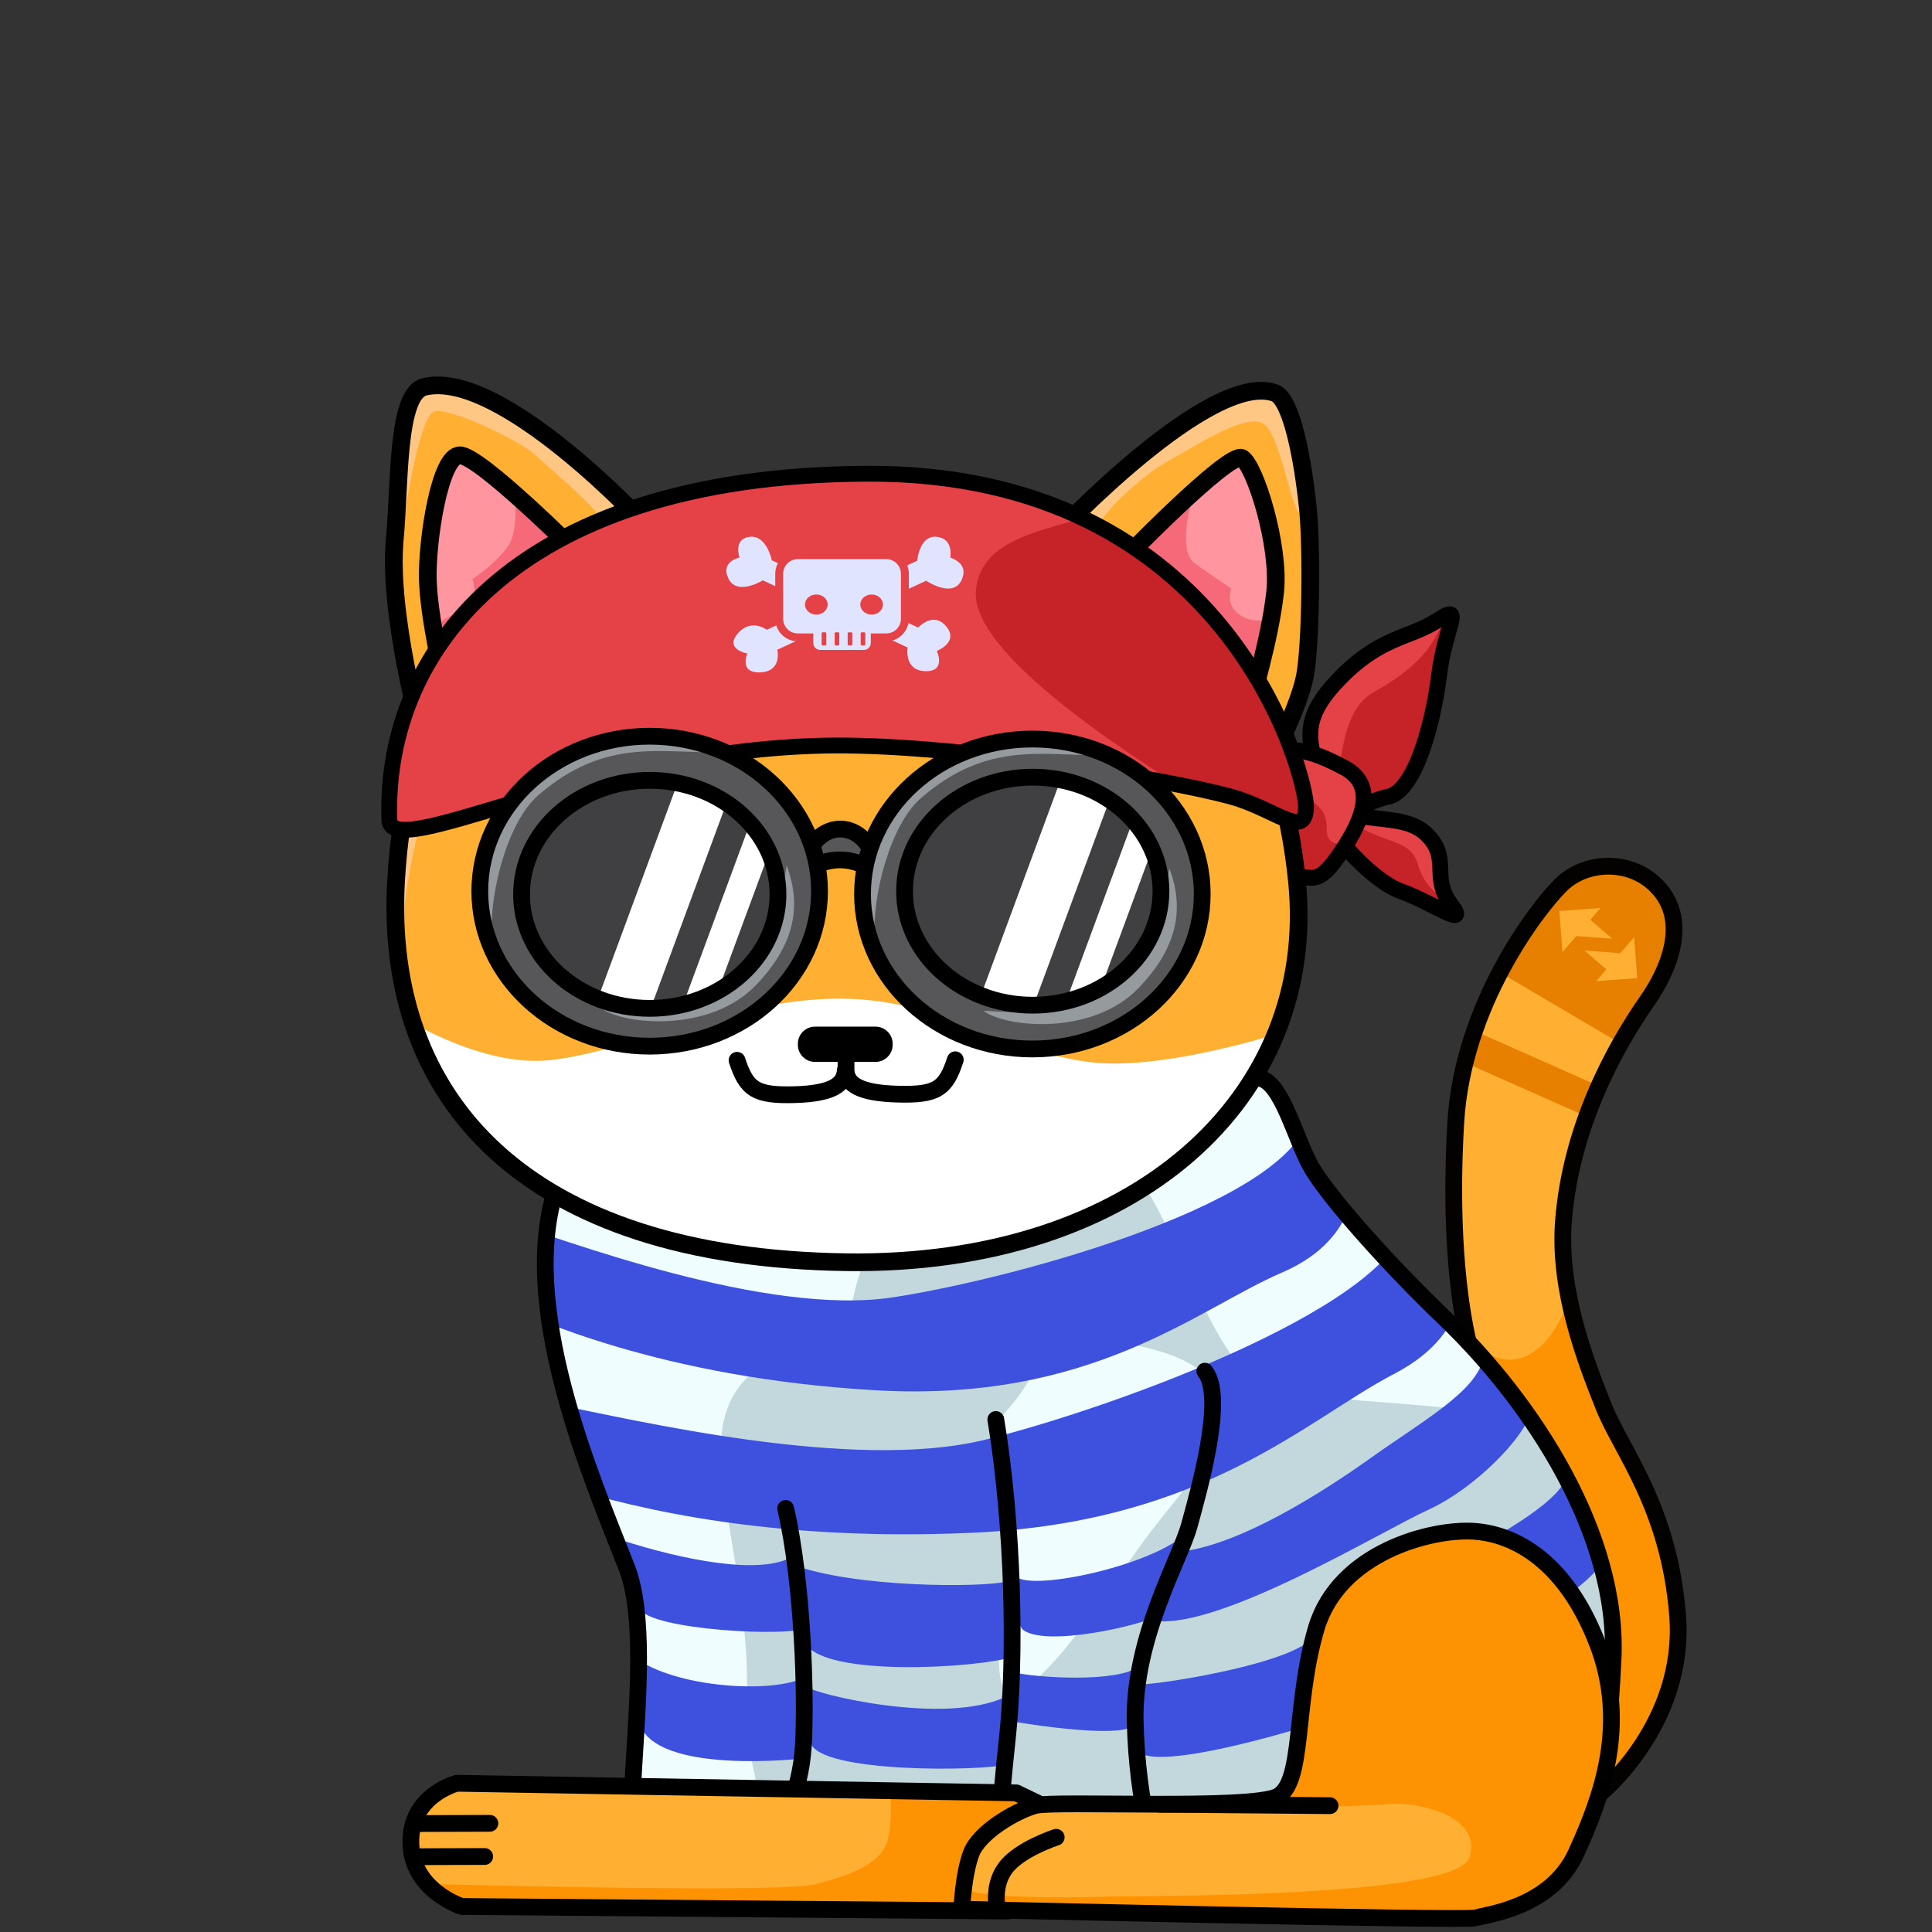 <?xml version="1.0" encoding="UTF-8" standalone="no"?><!DOCTYPE svg PUBLIC "-//W3C//DTD SVG 1.1//EN" "http://www.w3.org/Graphics/SVG/1.1/DTD/svg11.dtd"><svg width="100%" height="100%" viewBox="0 0 250 250" version="1.1" xmlns="http://www.w3.org/2000/svg" xmlns:xlink="http://www.w3.org/1999/xlink" xml:space="preserve" xmlns:serif="http://www.serif.com/" style="fill-rule:evenodd;clip-rule:evenodd;stroke-linecap:round;stroke-linejoin:round;stroke-miterlimit:1.5;"><rect x="0" y="0" width="250" height="250" fill="#333333" stroke="none"/><rect id="zeek-firstmate" x="0" y="0" width="250" height="250" style="fill:none;"/><g id="Zeek"><path id="Tail" d="M207.051,232.099c-0,-0 11.12,-9.035 10.032,-23.042c-1.088,-14.008 -7.272,-21.305 -9.559,-27.031c-2.286,-5.726 -5.89,-14.951 -5.218,-23.91c0.899,-11.999 6.447,-22.331 10.873,-28.652c2.495,-3.562 5.906,-10.59 0.774,-15.206c-3.404,-3.062 -8.875,-2.8 -11.967,0.254c-3.092,3.054 -12.715,15.549 -13.609,30.736c-1.168,19.83 1.728,32.863 5.035,37.2c3.307,4.338 12.582,21.16 12.158,26.476c-0.425,5.316 1.481,23.175 1.481,23.175Z" style="fill:#fd9203;"/><clipPath id="_clip1"><path id="Tail1" serif:id="Tail" d="M207.051,232.099c-0,-0 11.12,-9.035 10.032,-23.042c-1.088,-14.008 -7.272,-21.305 -9.559,-27.031c-2.286,-5.726 -5.89,-14.951 -5.218,-23.91c0.899,-11.999 6.447,-22.331 10.873,-28.652c2.495,-3.562 5.906,-10.59 0.774,-15.206c-3.404,-3.062 -8.875,-2.8 -11.967,0.254c-3.092,3.054 -12.715,15.549 -13.609,30.736c-1.168,19.83 1.728,32.863 5.035,37.2c3.307,4.338 12.582,21.16 12.158,26.476c-0.425,5.316 1.481,23.175 1.481,23.175Z"/></clipPath><g clip-path="url(#_clip1)"><path d="M188.731,172.212c3.664,3.403 6.798,5.324 10.562,2.058c3.764,-3.266 5.663,-11.904 6.537,-14.935c0.873,-3.031 6.447,-19.911 10.364,-24.206c3.917,-4.295 8.986,-29.077 0.756,-30.406c-8.23,-1.329 -20.007,1.232 -26.454,10.462c-6.448,9.23 -5.43,53.623 -1.765,57.027Z" style="fill:#ffaf32;"/><path d="M192.783,125.064l19.125,11.272c-0,0 17.234,-22.861 6.276,-27.026c-10.958,-4.166 -18.279,1.969 -21.295,5.656c-3.017,3.687 -4.106,10.098 -4.106,10.098Z" style="fill:#e77f00;"/><path d="M208.431,141.221l-1.723,3.882l-21.443,-9.518l1.723,-3.883l21.443,9.519Z" style="fill:#e77f00;"/><g><path d="M211.856,126.578l-0.403,-5.315l-1.798,2.084l-4.641,-0.362l2.839,2.45l-1.314,1.522l5.317,-0.379Z" style="fill:#ffaf32;"/><path d="M201.78,117.882l0.403,5.316l1.787,-2.071l4.655,0.344l-2.838,-2.45l1.313,-1.522l-5.32,0.383Z" style="fill:#ffaf32;"/></g></g><path id="Tail2" serif:id="Tail" d="M207.051,232.099c-0,-0 11.12,-9.035 10.032,-23.042c-1.088,-14.008 -7.272,-21.305 -9.559,-27.031c-2.286,-5.726 -5.89,-14.951 -5.218,-23.91c0.899,-11.999 6.447,-22.331 10.873,-28.652c2.495,-3.562 5.906,-10.59 0.774,-15.206c-3.404,-3.062 -8.875,-2.8 -11.967,0.254c-3.092,3.054 -12.715,15.549 -13.609,30.736c-1.168,19.83 1.728,32.863 5.035,37.2c3.307,4.338 12.582,21.16 12.158,26.476c-0.425,5.316 1.481,23.175 1.481,23.175Z" style="fill:none;stroke:#040200;stroke-width:2.17px;"/><path id="Body" d="M136.85,246.253c-16.843,-0.244 -47.38,-0.646 -52.32,-0.717c-6.735,-0.096 1.184,-30.922 -3.434,-42.707c-4.618,-11.786 -14.266,-34.002 -9.017,-49.434c5.248,-15.432 35.489,-2.894 50.681,-5.997c15.191,-3.102 29.194,-8.731 40.075,-7.888c3.092,0.239 4.838,8.323 7.086,11.922c2.598,4.159 10.05,12.472 16.937,19.062c11.478,10.984 22.652,28.121 21.867,44.259c-0.784,16.138 -2.563,31.954 -25.662,31.848c-18.236,-0.083 -35.996,-0.2 -46.213,-0.348Z" style="fill:#effdff;"/><clipPath id="_clip2"><path id="Body1" serif:id="Body" d="M136.85,246.253c-16.843,-0.244 -47.38,-0.646 -52.32,-0.717c-6.735,-0.096 1.184,-30.922 -3.434,-42.707c-4.618,-11.786 -14.266,-34.002 -9.017,-49.434c5.248,-15.432 35.489,-2.894 50.681,-5.997c15.191,-3.102 29.194,-8.731 40.075,-7.888c3.092,0.239 4.838,8.323 7.086,11.922c2.598,4.159 10.05,12.472 16.937,19.062c11.478,10.984 22.652,28.121 21.867,44.259c-0.784,16.138 -2.563,31.954 -25.662,31.848c-18.236,-0.083 -35.996,-0.2 -46.213,-0.348Z"/></clipPath><g clip-path="url(#_clip2)"><path d="M107.66,249.419c-4.965,-4.7 -11.358,-17.03 -11.011,-29.579c0.347,-12.55 -3.216,-23.49 -3.357,-32.207c-0.142,-8.718 5.711,-12.527 12.027,-12.712c6.316,-0.185 3.357,-8.37 8.22,-14.344c4.862,-5.973 28.955,-10.106 33.084,-8.277c4.129,1.829 9.892,24.022 16.748,26.777c6.856,2.756 23.218,2.061 30.087,4.295c6.869,2.235 16.195,-1.794 18.793,11.589c2.599,13.383 11.822,34.21 -4.129,45.775c-15.95,11.566 -57.344,10.003 -69.912,11.01c-12.567,1.007 -25.585,2.373 -30.55,-2.327Z" style="fill:#c2d8dc;"/><path d="M132.799,179.179c-3.572,5.727 -5.613,3.741 -3.122,12.655c2.491,8.915 -3.331,28.742 1.771,27.081c5.102,-1.662 13.116,-15.371 18.684,-22.286c5.567,-6.915 9.079,-10.994 6.678,-17.221c-2.401,-6.226 -20.725,-6.523 -20.725,-6.523c0,-0 0.285,0.567 -3.286,6.294Z" style="fill:#effdff;"/><path d="M64.012,157.522c9.109,2.958 35.206,12.899 51.684,10.333c16.478,-2.567 52.435,-12.548 53.801,-24.001c1.366,-11.454 5.613,7.266 5.613,7.266c-0,0 1.74,8.833 -9.245,13.561c-10.985,4.727 -24.536,16.829 -52.555,15.221c-28.018,-1.607 -44.526,-9.495 -49.178,-11.44c-4.653,-1.944 -9.23,-13.898 -0.12,-10.94Z" style="fill:#3d51de;"/><path d="M71.786,181.712c9.94,1.917 38.562,8.844 55.76,4.568c17.197,-4.276 54.29,-17.892 54.603,-29.241c0.313,-11.35 6.663,6.506 6.663,6.506c0,0 2.718,8.454 -8.448,14.255c-11.167,5.801 -24.321,19.09 -54.153,20.52c-29.832,1.431 -48.096,-4.516 -53.215,-5.92c-5.12,-1.404 -11.15,-12.605 -1.21,-10.688Z" style="fill:#3d51de;"/><path d="M131.784,216.532c4.067,0.716 14.317,1.148 16.043,-1.351c1.725,-2.498 -1.681,4.147 -0.826,7.307c0.856,3.161 -15.532,0.338 -15.532,0.338c-0,-0 -3.752,-7.01 0.315,-6.294Z" style="fill:#3d51de;"/><path d="M80.505,199.325c7.659,2.455 17.903,4.605 22.105,2.066c1.275,3.004 0.871,6.114 1.876,8.914c0.579,1.615 -18.072,0.911 -21.31,-1.674c-1.459,-1.165 -1.937,-7.243 -2.671,-9.306Z" style="fill:#3d51de;"/><path d="M83.176,215.154c6.108,3.579 18.744,3.985 21.67,1.405c-0.26,2.635 -0.735,10.967 -0.735,10.967c-0,0 -19.404,2.296 -21.4,-4.633c-0.069,-3.671 0.224,-6.453 0.465,-7.739Z" style="fill:#3d51de;"/><path d="M131.769,204.201c3.197,1.577 19.299,-2.229 22.226,-6.43c-1.332,4.137 -3.531,8.843 -3.752,11.143c-2.371,1.405 -15.232,4.349 -17.979,1.891c-1.555,-2.473 -1.052,-5.345 -0.495,-6.604Z" style="fill:#3d51de;"/><path d="M104.87,218.515c2.647,1.199 19.818,5.049 26.616,0.275c-0.126,3.06 -1.31,7.14 -1.134,9.522c-3.251,0.892 -24.501,1.167 -25.491,-2.868c-0.991,-4.036 -0.352,-4.871 0.009,-6.929Z" style="fill:#3d51de;"/><path d="M152.856,200.77c7.674,-0.931 18.174,-7.576 24.674,-12.219c6.501,-4.643 13.698,-8.607 14.402,-12.875c0.102,-0.614 6.032,7.013 5.754,7.938c-0.72,2.39 -6.597,8.879 -12.835,11.738c-6.237,2.858 -26.783,15.386 -35.337,14.401c-0.492,-0.056 2.342,-8.861 3.342,-8.983Z" style="fill:#3d51de;"/><path d="M147.854,217.956c3.5,-0.171 19.884,-2.854 22.115,-6.223c2.232,-3.37 32.085,-14.473 32.903,-21.199c0.07,-0.568 4.698,9.535 4.122,11.909c-0.576,2.373 -16.103,12.551 -22.604,15.555c-6.5,3.004 -33.184,11.628 -36.905,8.775c-1.12,-0.859 -0.391,-8.779 0.369,-8.817Z" style="fill:#3d51de;"/><path d="M104.032,202.955c9.14,2.715 25.334,2.393 26.59,1.556c0.974,4.239 0.227,7.357 0.513,9.871c-4.799,1.507 -24.384,2.634 -26.869,-1.694c-0.111,-2.78 -0.883,-6.587 -0.234,-9.733Z" style="fill:#3d51de;"/><path d="M128.857,183.681c2.251,13.627 2.637,30.726 1.479,41.411c-1.157,10.686 -0.63,9.088 -1.029,11.438c-0.398,2.35 13.751,5.604 13.751,5.604l6.625,-1.135c-0,-0 -2.56,-7.502 -2.792,-18.292c-0.231,-10.789 5.84,-21 7.011,-25.33c1.17,-4.33 4.746,-16.601 2.007,-19.947" style="fill:none;stroke:#000;stroke-width:2.17px;"/><path d="M101.664,195.189c2.251,9.69 2.676,24.694 2.277,30.841c-0.399,6.147 -2.804,9.748 -2.804,9.748" style="fill:none;stroke:#000;stroke-width:2.17px;"/></g><path id="Body2" serif:id="Body" d="M136.85,246.253c-16.843,-0.244 -47.38,-0.646 -52.32,-0.717c-6.735,-0.096 1.184,-30.922 -3.434,-42.707c-4.618,-11.786 -14.266,-34.002 -9.017,-49.434c5.248,-15.432 35.489,-2.894 50.681,-5.997c15.191,-3.102 29.194,-8.731 40.075,-7.888c3.092,0.239 4.838,8.323 7.086,11.922c2.598,4.159 10.05,12.472 16.937,19.062c11.478,10.984 22.652,28.121 21.867,44.259c-0.784,16.138 -2.563,31.954 -25.662,31.848c-18.236,-0.083 -35.996,-0.2 -46.213,-0.348Z" style="fill:none;stroke:#000;stroke-width:2.17px;"/><path id="Left-Leg" serif:id="Left Leg" d="M131.517,231.999l-72.398,-1.245c-0,0 -6.092,1.555 -5.956,7.729c0.135,6.174 6.595,8.215 6.595,8.215l70.622,0.587l5.428,-13.217l-4.291,-2.069Z" style="fill:#fd9203;"/><clipPath id="_clip3"><path id="Left-Leg1" serif:id="Left Leg" d="M131.517,231.999l-72.398,-1.245c-0,0 -6.092,1.555 -5.956,7.729c0.135,6.174 6.595,8.215 6.595,8.215l70.622,0.587l5.428,-13.217l-4.291,-2.069Z"/></clipPath><g clip-path="url(#_clip3)"><path d="M51.306,243.678c0,-0 49.2,1.405 54.167,0.154c4.967,-1.25 8.581,-2.782 9.392,-5.72c0.812,-2.938 0.216,-7.922 0.216,-7.922l-61.814,-3.452l-4.407,12.209l2.446,4.731Z" style="fill:#ffaf32;"/><path d="M62.721,240.231l-12.527,0.039" style="fill:none;stroke:#000;stroke-width:2.17px;"/><path d="M63.391,235.938l-12.527,0.039" style="fill:none;stroke:#000;stroke-width:2.17px;"/></g><path id="Left-Leg2" serif:id="Left Leg" d="M131.517,231.999l-72.398,-1.245c-0,0 -6.092,1.555 -5.956,7.729c0.135,6.174 6.595,8.215 6.595,8.215l70.622,0.587l5.428,-13.217l-4.291,-2.069Z" style="fill:none;stroke:#000;stroke-width:2.17px;"/><path id="Right-Lef" serif:id="Right Lef" d="M190.654,198.144c-5.486,-0.336 -17.422,2.738 -20.331,12.56c-2.909,9.821 -1.526,19.986 -5.039,21.762c-3.513,1.776 -28.864,0.494 -31.326,1.166c-2.462,0.672 -7.215,3.398 -8.271,6.161c-1.055,2.764 -1.231,7.261 -1.231,7.261c0,0 65.488,1.544 66.553,1.121c1.065,-0.423 9.636,-1.174 12.927,-8.353c3.292,-7.178 6.819,-16.663 2.771,-27.156c-4.048,-10.493 -10.567,-14.186 -16.053,-14.522Z" style="fill:#fd9203;"/><clipPath id="_clip4"><path id="Right-Lef1" serif:id="Right Lef" d="M190.654,198.144c-5.486,-0.336 -17.422,2.738 -20.331,12.56c-2.909,9.821 -1.526,19.986 -5.039,21.762c-3.513,1.776 -28.864,0.494 -31.326,1.166c-2.462,0.672 -7.215,3.398 -8.271,6.161c-1.055,2.764 -1.231,7.261 -1.231,7.261c0,0 65.488,1.544 66.553,1.121c1.065,-0.423 9.636,-1.174 12.927,-8.353c3.292,-7.178 6.819,-16.663 2.771,-27.156c-4.048,-10.493 -10.567,-14.186 -16.053,-14.522Z"/></clipPath><g clip-path="url(#_clip4)"><path d="M124.712,244.167c0.71,1.588 14.299,1.403 18.884,1.259c4.586,-0.144 44.848,0.21 46.551,-5.079c1.703,-5.289 -6.534,-7.269 -10.431,-6.899c-3.898,0.371 -20.716,0.526 -23.703,0.786c-2.987,0.26 -20.451,-1.848 -22.934,-0.846c-2.484,1.001 -10.211,6.65 -8.367,10.779Z" style="fill:#ffaf32;"/><path d="M150.057,233.464l22.053,0.19" style="fill:none;stroke:#000;stroke-width:2.17px;"/><path d="M129.095,247.162c-0,-0 -0.789,-3.074 1.041,-5.489c1.83,-2.415 6.537,-3.933 6.537,-3.933" style="fill:none;stroke:#000;stroke-width:2.17px;"/></g><path id="Right-Lef2" serif:id="Right Lef" d="M190.654,198.144c-5.486,-0.336 -17.422,2.738 -20.331,12.56c-2.909,9.821 -1.526,19.986 -5.039,21.762c-3.513,1.776 -28.864,0.494 -31.326,1.166c-2.462,0.672 -7.215,3.398 -8.271,6.161c-1.055,2.764 -1.231,7.261 -1.231,7.261c0,0 65.488,1.544 66.553,1.121c1.065,-0.423 9.636,-1.174 12.927,-8.353c3.292,-7.178 6.819,-16.663 2.771,-27.156c-4.048,-10.493 -10.567,-14.186 -16.053,-14.522Z" style="fill:none;stroke:#000;stroke-width:2.17px;"/><g id="Head"><path d="M170.876,102.259c-0.9,-5.777 -3.344,-8.301 2.161,-14.136c5.506,-5.835 9.275,-5.453 12.928,-7.826c3.653,-2.373 1.054,0.591 0.257,7.039c-0.798,6.448 -3.177,15.143 -6.663,15.779c-3.486,0.637 -7.782,4.921 -8.683,-0.856Z" style="fill:#c62328;"/><clipPath id="_clip5"><path d="M170.876,102.259c-0.9,-5.777 -3.344,-8.301 2.161,-14.136c5.506,-5.835 9.275,-5.453 12.928,-7.826c3.653,-2.373 1.054,0.591 0.257,7.039c-0.798,6.448 -3.177,15.143 -6.663,15.779c-3.486,0.637 -7.782,4.921 -8.683,-0.856Z"/></clipPath><g clip-path="url(#_clip5)"><path d="M171.748,106.741c2.103,-3.195 0.616,-14.108 5.872,-17.095c5.255,-2.988 8.534,-5.809 9.894,-11.939c1.36,-6.131 -13.116,6.234 -13.116,6.234l-6.056,13.536c-0,0 1.302,12.458 3.406,9.264Z" style="fill:#e44247;"/></g><path d="M170.876,102.259c-0.9,-5.777 -3.344,-8.301 2.161,-14.136c5.506,-5.835 9.275,-5.453 12.928,-7.826c3.653,-2.373 1.054,0.591 0.257,7.039c-0.798,6.448 -3.177,15.143 -6.663,15.779c-3.486,0.637 -7.782,4.921 -8.683,-0.856Z" style="fill:none;stroke:#000;stroke-width:2.05px;"/><path d="M173.81,105.188c5.453,1.238 8.785,0.382 11.241,3.253c2.457,2.871 0.18,5.232 2.689,8.578c2.508,3.346 -2.213,-0.162 -6.599,-1.748c-4.386,-1.586 -12.784,-11.321 -7.331,-10.083Z" style="fill:#c62328;"/><clipPath id="_clip6"><path d="M173.81,105.188c5.453,1.238 8.785,0.382 11.241,3.253c2.457,2.871 0.18,5.232 2.689,8.578c2.508,3.346 -2.213,-0.162 -6.599,-1.748c-4.386,-1.586 -12.784,-11.321 -7.331,-10.083Z"/></clipPath><g clip-path="url(#_clip6)"><path d="M175.009,106.528c4.599,2.821 7.452,2.012 8.454,5.295c1.003,3.283 3.481,5.69 6.305,3.19c2.823,-2.5 0.173,-10.861 -3.464,-10.741c-3.636,0.119 -15.893,-0.566 -11.295,2.256Z" style="fill:#e44247;"/></g><path d="M173.81,105.188c5.453,1.238 8.785,0.382 11.241,3.253c2.457,2.871 0.18,5.232 2.689,8.578c2.508,3.346 -2.213,-0.162 -6.599,-1.748c-4.386,-1.586 -12.784,-11.321 -7.331,-10.083Z" style="fill:none;stroke:#000;stroke-width:2.05px;"/><path d="M164.882,112.458c4.438,0.903 5.274,2.605 8.155,-1.47c2.881,-4.075 5.544,-9.158 0.939,-11.635c-4.605,-2.478 -7.744,-3.138 -10.033,-0.926c-2.29,2.211 -3.499,13.128 0.939,14.031Z" style="fill:#c62328;"/><clipPath id="_clip7"><path d="M164.882,112.458c4.438,0.903 5.274,2.605 8.155,-1.47c2.881,-4.075 5.544,-9.158 0.939,-11.635c-4.605,-2.478 -7.744,-3.138 -10.033,-0.926c-2.29,2.211 -3.499,13.128 0.939,14.031Z"/></clipPath><g clip-path="url(#_clip7)"><path d="M164.631,100.968c4.368,2.489 7.122,2.79 7.047,6.26c-0.075,3.47 4.369,1.779 5.821,-0.783c1.452,-2.562 -1.101,-9.434 -4.155,-9.917c-3.054,-0.482 -9.151,-0.083 -9.151,-0.083c-0,0 -3.931,2.033 0.438,4.523Z" style="fill:#e44247;"/></g><path d="M164.882,112.458c4.438,0.903 5.274,2.605 8.155,-1.47c2.881,-4.075 5.544,-9.158 0.939,-11.635c-4.605,-2.478 -7.744,-3.138 -10.033,-0.926c-2.29,2.211 -3.499,13.128 0.939,14.031Z" style="fill:none;stroke:#000;stroke-width:2.05px;"/><g id="Face"><path id="Face-Colors" serif:id="Face Colors" d="M109.536,163.33c32.121,0.447 56.562,-16.499 58.147,-41.488c1.059,-16.705 -3.416,-23.815 -3.182,-24.331c2.739,-6.042 6.248,-10.102 5.691,-21.143c-0.474,-9.375 -1.141,-24.518 -6.24,-26.102c-5.606,-1.742 -27.887,18.104 -27.887,18.104c0,-0 -10.481,-3.671 -25.779,-4.117c-10.278,-0.299 -27.085,3.744 -27.085,3.744c0,0 -20.086,-20.818 -28.075,-17.893c-5.157,1.888 -4.052,18.428 -3.818,27.537c0.186,7.241 2.737,16.41 2.746,19.271c0.009,2.86 -3.186,7.79 -2.917,23.525c0.486,28.429 26.278,42.447 58.399,42.893Z" style="fill:#ffaf32;"/><clipPath id="_clip8"><path id="Face-Colors1" serif:id="Face Colors" d="M109.536,163.33c32.121,0.447 56.562,-16.499 58.147,-41.488c1.059,-16.705 -3.416,-23.815 -3.182,-24.331c2.739,-6.042 6.248,-10.102 5.691,-21.143c-0.474,-9.375 -1.141,-24.518 -6.24,-26.102c-5.606,-1.742 -27.887,18.104 -27.887,18.104c0,-0 -10.481,-3.671 -25.779,-4.117c-10.278,-0.299 -27.085,3.744 -27.085,3.744c0,0 -20.086,-20.818 -28.075,-17.893c-5.157,1.888 -4.052,18.428 -3.818,27.537c0.186,7.241 2.737,16.41 2.746,19.271c0.009,2.86 -3.186,7.79 -2.917,23.525c0.486,28.429 26.278,42.447 58.399,42.893Z"/></clipPath><g clip-path="url(#_clip8)"><path d="M123.504,52.089l-0.396,27.172" style="fill:none;stroke:#e87f00;stroke-width:18.75px;"/><path d="M96.302,51.984l-0.396,27.172" style="fill:none;stroke:#e87f00;stroke-width:18.75px;"/><path d="M109.719,58.078l-0.396,27.172" style="fill:none;stroke:#e87f00;stroke-width:18.75px;"/><path d="M48.643,129.497c-0,0 12.056,8.68 22.303,7.707c10.247,-0.972 25.032,-8.485 39.097,-7.95c14.065,0.535 22.727,8.736 35.027,8.363c12.299,-0.372 28.327,-6.499 28.327,-6.499c0,0 -14.137,21.386 -19.782,25.568c-5.646,4.181 -46.508,11.961 -54.008,10.089c-7.501,-1.872 -37.548,-12.593 -43.608,-20.592c-6.06,-7.998 -7.356,-16.686 -7.356,-16.686Z" style="fill:#fff;"/><path d="M109.088,69.845c27.22,-0.098 42.048,9.263 41.348,8.371c-3.145,-4.009 -8.734,-4.198 -9.139,-7.634c-0.371,-3.142 6.492,-9.084 10.031,-11.021c3.538,-1.937 9.625,-5.973 11.975,-4.814c2.35,1.159 3.35,9.871 4.944,11.897c1.593,2.026 4.808,-9.02 4.808,-9.02c-0,0 -0.828,-17.885 -11.129,-13.339c-10.301,4.546 -23.475,22.44 -26.572,21.346c-3.098,-1.094 -18.549,-4.587 -24.267,-4.206c-5.717,0.381 -25.662,3.509 -25.662,3.509c0,-0 -23.519,-17.748 -28.201,-17.351c-4.683,0.398 -6.763,0.43 -6.763,4.206c0,3.777 1.639,16.338 1.639,16.338c0,-0 2.08,-14.401 4.115,-14.903c2.035,-0.503 11.166,3.825 13.101,5.705c1.936,1.88 10.283,8.436 9.653,10.835c-0.63,2.398 -8.563,5.835 -10.895,7.771c-2.332,1.937 -10.409,11.159 -11.994,15.463c-1.585,4.303 -5.285,14.035 -5.213,19.027c0.072,4.992 1.116,8.89 1.116,8.89c0,0 1.207,-24.571 14.263,-35.559c13.056,-10.989 23.69,-15.443 42.842,-15.511Z" style="fill:#ffc783;"/><clipPath id="_clip9"><path d="M109.088,69.845c27.22,-0.098 42.048,9.263 41.348,8.371c-3.145,-4.009 -8.734,-4.198 -9.139,-7.634c-0.371,-3.142 6.492,-9.084 10.031,-11.021c3.538,-1.937 9.625,-5.973 11.975,-4.814c2.35,1.159 3.35,9.871 4.944,11.897c1.593,2.026 4.808,-9.02 4.808,-9.02c-0,0 -0.828,-17.885 -11.129,-13.339c-10.301,4.546 -23.475,22.44 -26.572,21.346c-3.098,-1.094 -18.549,-4.587 -24.267,-4.206c-5.717,0.381 -25.662,3.509 -25.662,3.509c0,-0 -23.519,-17.748 -28.201,-17.351c-4.683,0.398 -6.763,0.43 -6.763,4.206c0,3.777 1.639,16.338 1.639,16.338c0,-0 2.08,-14.401 4.115,-14.903c2.035,-0.503 11.166,3.825 13.101,5.705c1.936,1.88 10.283,8.436 9.653,10.835c-0.63,2.398 -8.563,5.835 -10.895,7.771c-2.332,1.937 -10.409,11.159 -11.994,15.463c-1.585,4.303 -5.285,14.035 -5.213,19.027c0.072,4.992 1.116,8.89 1.116,8.89c0,0 1.207,-24.571 14.263,-35.559c13.056,-10.989 23.69,-15.443 42.842,-15.511Z"/></clipPath><g clip-path="url(#_clip9)"><path d="M109.719,58.078l-0.396,27.172" style="fill:none;stroke:#ffaf32;stroke-width:18.75px;"/><path d="M96.302,51.984l-0.396,27.172" style="fill:none;stroke:#ffaf32;stroke-width:18.75px;"/><path d="M123.504,52.089l-0.396,27.172" style="fill:none;stroke:#ffaf32;stroke-width:18.75px;"/></g></g><path d="M145.493,73.629c1.483,-3.523 9.828,-12.492 15.586,-14.441c0,0 4.394,9.498 3.854,13.915c-0.54,4.416 -3.332,17.342 -3.332,17.342c0,-0 -6.798,-9.057 -8.959,-11.232c-3.277,-3.298 -7.149,-5.584 -7.149,-5.584Z" style="fill:#f66978;"/><clipPath id="_clip10"><path d="M145.493,73.629c1.483,-3.523 9.828,-12.492 15.586,-14.441c0,0 4.394,9.498 3.854,13.915c-0.54,4.416 -3.332,17.342 -3.332,17.342c0,-0 -6.798,-9.057 -8.959,-11.232c-3.277,-3.298 -7.149,-5.584 -7.149,-5.584Z"/></clipPath><g clip-path="url(#_clip10)"><path d="M161.187,59.383l-7.014,5.429c-0,0 -1.855,6.475 0.423,8.088c2.278,1.613 4.736,3.274 4.736,3.274c0,-0 -0.873,2.131 1.153,3.436c2.026,1.305 4.007,0.365 4.007,0.365c-0,-0 0.828,-7.934 0.063,-11.662c-0.765,-3.728 -3.368,-8.93 -3.368,-8.93Z" style="fill:#ff969f;"/></g><path d="M74.054,72.551c-1.483,-3.522 -9.558,-11.722 -15.317,-13.671c0,0 -3.772,10.47 -3.835,14.174c-0.076,4.449 2.26,14.992 2.26,14.992c-0,0 7.581,-7.736 9.742,-9.911c3.278,-3.298 7.15,-5.584 7.15,-5.584Z" style="fill:#f66978;"/><clipPath id="_clip11"><path d="M74.054,72.551c-1.483,-3.522 -9.558,-11.722 -15.317,-13.671c0,0 -3.772,10.47 -3.835,14.174c-0.076,4.449 2.26,14.992 2.26,14.992c-0,0 7.581,-7.736 9.742,-9.911c3.278,-3.298 7.15,-5.584 7.15,-5.584Z"/></clipPath><g clip-path="url(#_clip11)"><path d="M66.399,62.008c0,0 1.018,6.232 -0.621,8.607c-1.639,2.374 -4.655,4.327 -4.655,4.327c-0,0 1.152,2.723 -1.486,4.036c-2.638,1.313 -4.745,3.339 -5.601,1.086c-0.855,-2.253 1.675,-18.858 4.106,-21.378c2.431,-2.521 8.257,3.322 8.257,3.322Z" style="fill:#ff969f;"/></g><g id="Face-Outline" serif:id="Face Outline"><path id="Face1" serif:id="Face" d="M144.807,73.012c15.115,9.301 21.391,25.055 23.012,40.937c2.873,28.138 -21.022,49.895 -58.283,49.381c-41.575,-0.574 -59.912,-21.109 -58.284,-49.381c1.189,-20.631 9.249,-34.491 23.687,-42.15" style="fill:none;stroke:#000;stroke-width:2.29px;"/><path d="M74.939,71.799c0,0 -12.792,-12.809 -15.407,-12.88c-2.615,-0.072 -4.308,11.066 -4.171,16.071c0.137,5.005 2.083,13.173 2.083,13.173" style="fill:none;stroke:#000;stroke-width:2.29px;"/><path d="M144.807,73.012c-0,-0 14.241,-14.729 15.912,-13.737c1.671,0.992 4.92,11.32 4.286,17.304c-0.634,5.983 -3.18,14.409 -3.18,14.409" style="fill:none;stroke:#000;stroke-width:2.29px;"/><path d="M136.769,69.035c0,-0 19.828,-21.078 28.157,-18.201c2.233,0.772 3.671,8.747 4.314,14.937c0.533,5.123 0.375,17.77 -0.381,21.699c-0.757,3.929 -4.114,10.405 -4.114,10.405" style="fill:none;stroke:#000;stroke-width:2.29px;"/><path d="M83.726,68.143c-0,0 -18.845,-20.45 -28.797,-18.087c-3.63,0.862 -3.162,12.41 -3.847,19.767c-0.884,9.5 3.421,25.088 3.421,25.088" style="fill:none;stroke:#000;stroke-width:2.29px;"/><path d="M83.726,68.143c7.399,-2.357 16.017,-3.532 25.81,-3.576c10.859,-0.048 19.841,1.585 27.233,4.468" style="fill:none;stroke:#000;stroke-width:2.29px;"/></g></g><path d="M109.377,96.47c18.164,0.154 45.857,5.187 51.028,6.958c5.171,1.771 8.567,5.024 8.593,0.972c0.026,-4.052 -10.085,-43.309 -56.778,-43.101c-46.694,0.209 -62.739,24.05 -61.82,45.083c1.422,4.932 28.095,-10.173 58.977,-9.912Z" style="fill:#c62328;"/><clipPath id="_clip12"><path d="M109.377,96.47c18.164,0.154 45.857,5.187 51.028,6.958c5.171,1.771 8.567,5.024 8.593,0.972c0.026,-4.052 -10.085,-43.309 -56.778,-43.101c-46.694,0.209 -62.739,24.05 -61.82,45.083c1.422,4.932 28.095,-10.173 58.977,-9.912Z"/></clipPath><g clip-path="url(#_clip12)"><path d="M49.73,110.127c5.014,-0.739 51.389,-9.861 59.774,-10.133c8.385,-0.272 12.505,0.046 19.824,1.705c7.319,1.66 28.209,4.113 31.067,5.026c2.858,0.913 -34.853,-19.169 -34.121,-30.185c0.732,-11.016 22.348,-7.101 20.532,-15.653c-1.102,-5.194 -75.809,-1.126 -80.332,5.638c-4.524,6.763 -19.72,23.147 -18.591,35.594c1.13,12.448 -3.167,8.747 1.847,8.008Z" style="fill:#e44247;"/></g><path d="M109.377,96.47c18.164,0.154 45.857,5.187 51.028,6.958c5.171,1.771 8.567,5.024 8.593,0.972c0.026,-4.052 -10.085,-43.309 -56.778,-43.101c-46.694,0.209 -62.739,24.05 -61.82,45.083c1.422,4.932 28.095,-10.173 58.977,-9.912Z" style="fill:none;stroke:#000;stroke-width:2.05px;"/><g><path d="M118.685,72.56l-19.473,8.938c0,-0 -2.01,-1.568 -3.755,0.492c-1.745,2.06 1.259,2.57 1.259,2.57c-0,0 -1.164,2.57 1.687,2.441c2.85,-0.129 2.184,-2.927 2.184,-2.927l19.262,-8.928c0,0 3.363,2.283 4.531,0.002c1.168,-2.281 -1.418,-2.993 -1.418,-2.993c0,0 0.492,-2.451 -1.754,-2.692c-2.246,-0.242 -2.523,3.097 -2.523,3.097Z" style="fill:#e0e4ff;"/><path d="M99.875,72.511l18.944,8.695c-0,0 1.944,-2.173 3.629,-0.141c1.684,2.033 -1.221,3.164 -1.221,3.164c0,-0 1.269,2.719 -1.516,2.62c-2.785,-0.099 -2.262,-3.064 -2.262,-3.064l-18.738,-8.688c0,-0 -3.319,2.055 -4.437,-0.203c-1.118,-2.259 1.425,-2.742 1.425,-2.742c-0,-0 -0.881,-2.424 1.317,-2.687c2.198,-0.263 2.859,3.046 2.859,3.046Z" style="fill:#e0e4ff;"/><path d="M105.243,81.965l-2.001,-0c-0.504,-0 -0.987,-0.2 -1.343,-0.557c-0.356,-0.356 -0.557,-0.839 -0.557,-1.342l0,-5.814c0,-0.504 0.201,-0.987 0.557,-1.343c0.356,-0.356 0.839,-0.557 1.343,-0.557l11.441,0c0.504,0 0.987,0.201 1.343,0.557c0.356,0.356 0.556,0.839 0.556,1.343l0,5.814c0,0.503 -0.2,0.986 -0.556,1.342c-0.356,0.357 -0.839,0.557 -1.343,0.557l-2.001,-0l0,1.238c0,0.239 -0.095,0.468 -0.263,0.637c-0.169,0.168 -0.398,0.263 -0.637,0.263l-5.639,0c-0.239,0 -0.468,-0.095 -0.637,-0.263c-0.169,-0.169 -0.263,-0.398 -0.263,-0.637l-0,-1.238Zm7.462,-4.921c-0.694,-0 -1.258,0.496 -1.258,1.107c-0,0.611 0.564,1.107 1.258,1.107c0.695,0 1.259,-0.496 1.259,-1.107c-0,-0.611 -0.564,-1.107 -1.259,-1.107Zm-4.1,4.925c-0,-0.084 -0.068,-0.151 -0.151,-0.151l-0.301,-0c-0.084,-0 -0.151,0.067 -0.151,0.151l-0,1.401c-0,0.084 0.067,0.151 0.151,0.151l0.301,0c0.083,0 0.151,-0.067 0.151,-0.151l-0,-1.401Zm3.371,-0c0,-0.084 -0.067,-0.151 -0.15,-0.151l-0.302,-0c-0.083,-0 -0.151,0.067 -0.151,0.151l0,1.401c0,0.084 0.068,0.151 0.151,0.151l0.302,0c0.083,0 0.15,-0.067 0.15,-0.151l0,-1.401Zm-6.235,-4.925c-0.695,-0 -1.259,0.496 -1.259,1.107c0,0.611 0.564,1.107 1.259,1.107c0.694,0 1.258,-0.496 1.258,-1.107c0,-0.611 -0.564,-1.107 -1.258,-1.107Zm1.178,4.925c-0,-0.084 -0.068,-0.151 -0.151,-0.151l-0.301,-0c-0.083,-0 -0.151,0.067 -0.151,0.151l0,1.401c0,0.084 0.068,0.151 0.151,0.151l0.301,0c0.083,0 0.151,-0.067 0.151,-0.151l-0,-1.401Zm3.372,-0c-0,-0.084 -0.068,-0.151 -0.151,-0.151l-0.302,-0c-0.083,-0 -0.15,0.067 -0.15,0.151l-0,1.401c-0,0.084 0.067,0.151 0.15,0.151l0.302,0c0.083,0 0.151,-0.067 0.151,-0.151l-0,-1.401Z" style="fill:#e0e4ff;stroke:#e44247;stroke-width:2.05px;"/><path d="M105.243,81.965l-2.001,-0c-0.504,-0 -0.987,-0.2 -1.343,-0.557c-0.356,-0.356 -0.557,-0.839 -0.557,-1.342l0,-5.814c0,-0.504 0.201,-0.987 0.557,-1.343c0.356,-0.356 0.839,-0.557 1.343,-0.557l11.441,0c0.504,0 0.987,0.201 1.343,0.557c0.356,0.356 0.556,0.839 0.556,1.343l0,5.814c0,0.503 -0.2,0.986 -0.556,1.342c-0.356,0.357 -0.839,0.557 -1.343,0.557l-2.001,-0l0,1.238c0,0.239 -0.095,0.468 -0.263,0.637c-0.169,0.168 -0.398,0.263 -0.637,0.263l-5.639,0c-0.239,0 -0.468,-0.095 -0.637,-0.263c-0.169,-0.169 -0.263,-0.398 -0.263,-0.637l-0,-1.238Zm7.462,-4.921c-0.694,-0 -1.258,0.496 -1.258,1.107c-0,0.611 0.564,1.107 1.258,1.107c0.695,0 1.259,-0.496 1.259,-1.107c-0,-0.611 -0.564,-1.107 -1.259,-1.107Zm-4.1,4.925c-0,-0.084 -0.068,-0.151 -0.151,-0.151l-0.301,-0c-0.084,-0 -0.151,0.067 -0.151,0.151l-0,1.401c-0,0.084 0.067,0.151 0.151,0.151l0.301,0c0.083,0 0.151,-0.067 0.151,-0.151l-0,-1.401Zm3.371,-0c0,-0.084 -0.067,-0.151 -0.15,-0.151l-0.302,-0c-0.083,-0 -0.151,0.067 -0.151,0.151l0,1.401c0,0.084 0.068,0.151 0.151,0.151l0.302,0c0.083,0 0.15,-0.067 0.15,-0.151l0,-1.401Zm-6.235,-4.925c-0.695,-0 -1.259,0.496 -1.259,1.107c0,0.611 0.564,1.107 1.259,1.107c0.694,0 1.258,-0.496 1.258,-1.107c0,-0.611 -0.564,-1.107 -1.258,-1.107Zm1.178,4.925c-0,-0.084 -0.068,-0.151 -0.151,-0.151l-0.301,-0c-0.083,-0 -0.151,0.067 -0.151,0.151l0,1.401c0,0.084 0.068,0.151 0.151,0.151l0.301,0c0.083,0 0.151,-0.067 0.151,-0.151l-0,-1.401Zm3.372,-0c-0,-0.084 -0.068,-0.151 -0.151,-0.151l-0.302,-0c-0.083,-0 -0.15,0.067 -0.15,0.151l-0,1.401c-0,0.084 0.067,0.151 0.15,0.151l0.302,0c0.083,0 0.151,-0.067 0.151,-0.151l-0,-1.401Z" style="fill:#e0e4ff;"/><ellipse cx="105.632" cy="78.228" rx="1.467" ry="1.299" style="fill:#e44247;"/><ellipse cx="112.789" cy="78.228" rx="1.467" ry="1.299" style="fill:#e44247;"/></g><g id="Grin"><path d="M123.614,137.133c-1.234,3.764 -2.395,4.58 -7.412,4.449c-5.017,-0.13 -6.635,-1.281 -6.726,-3.094l-0.001,-1.679" style="fill:none;stroke:#000;stroke-width:2.17px;"/><path d="M95.374,137.201c1.233,3.764 2.395,4.58 7.411,4.449c5.017,-0.13 6.506,-1.354 6.598,-3.167" style="fill:none;stroke:#000;stroke-width:2.17px;"/><path d="M113.295,132.849c1.223,-0 2.214,0.991 2.214,2.214c0,0.044 0,0.088 0,0.132c0,1.223 -0.991,2.214 -2.214,2.214c-2.22,0 -5.619,0 -7.839,0c-1.222,0 -2.213,-0.991 -2.213,-2.214l-0,-0.132c-0,-1.223 0.991,-2.214 2.213,-2.214c2.22,-0 5.619,-0 7.839,-0Z"/></g><g id="Glasses"><path d="M113.397,113.014c-1.085,-0.952 -2.8,-1.731 -4.667,-1.744c-1.866,-0.014 -3.593,0.74 -4.691,1.676c0.023,-3.146 2.138,-5.685 4.72,-5.666c2.583,0.018 4.661,2.588 4.638,5.734Z" style="fill:#575759;stroke:#000;stroke-width:2.17px;"/><g id="Left-Lens" serif:id="Left Lens"><ellipse cx="84.066" cy="115.32" rx="21.979" ry="20.053" style="fill:#575759;"/><clipPath id="_clip13"><ellipse cx="84.066" cy="115.32" rx="21.979" ry="20.053"/></clipPath><g clip-path="url(#_clip13)"><path d="M77.736,130.431c4.111,0.219 12.802,0.95 17.307,-3.236c3.717,-3.452 5.923,-9.338 6.745,-15.213c1.941,5.18 1.124,10.132 -3.904,15.428c-6.023,6.344 -17.315,5.194 -20.148,3.021Z" style="fill:#959a9e;"/><path d="M93.231,97.318c-7.419,0.272 -14.83,-2.078 -23.646,5.65c-3.814,3.343 -6.259,12.301 -5.951,18.226c-2.889,-4.718 -1.509,-11.389 2.815,-17.274c8.249,-11.229 23.588,-8.199 26.782,-6.602Z" style="fill:#959a9e;"/></g><ellipse cx="84.066" cy="115.32" rx="21.979" ry="20.053" style="fill:none;stroke:#000;stroke-width:2.17px;"/><ellipse cx="84.079" cy="115.729" rx="16.59" ry="14.753" style="fill:#404042;"/><clipPath id="_clip14"><ellipse cx="84.079" cy="115.729" rx="16.59" ry="14.753"/></clipPath><g clip-path="url(#_clip14)"><path d="M95.037,101.144l-12.564,33.992l-6.418,-2.372l12.565,-33.992l6.417,2.372Z" style="fill:#fff;"/><path d="M102.353,102.639l-12.564,33.992l-3.395,-1.254l12.564,-33.992l3.395,1.254Z" style="fill:#fff;"/></g><ellipse cx="84.079" cy="115.729" rx="16.59" ry="14.753" style="fill:none;stroke:#000;stroke-width:2.17px;"/></g><g id="Right-Lens" serif:id="Right Lens"><ellipse cx="133.589" cy="115.684" rx="21.979" ry="20.053" style="fill:#575759;"/><clipPath id="_clip15"><ellipse cx="133.589" cy="115.684" rx="21.979" ry="20.053"/></clipPath><g clip-path="url(#_clip15)"><path d="M127.26,130.795c4.111,0.22 12.801,0.95 17.307,-3.235c3.716,-3.453 5.923,-9.338 6.745,-15.213c1.941,5.18 1.124,10.132 -3.904,15.427c-6.024,6.344 -17.315,5.195 -20.148,3.021Z" style="fill:#959a9e;"/><path d="M142.754,97.683c-7.418,0.272 -14.829,-2.078 -23.645,5.649c-3.815,3.344 -6.259,12.302 -5.951,18.226c-2.889,-4.718 -1.509,-11.389 2.814,-17.273c8.25,-11.229 23.588,-8.199 26.782,-6.602Z" style="fill:#959a9e;"/></g><ellipse cx="133.589" cy="115.684" rx="21.979" ry="20.053" style="fill:none;stroke:#000;stroke-width:2.17px;"/><ellipse cx="133.639" cy="115.32" rx="16.59" ry="14.753" style="fill:#404042;"/><clipPath id="_clip16"><ellipse cx="133.639" cy="115.32" rx="16.59" ry="14.753"/></clipPath><g clip-path="url(#_clip16)"><path d="M144.597,100.735l-12.565,33.992l-6.417,-2.372l12.565,-33.992l6.417,2.372Z" style="fill:#fff;"/><path d="M151.913,102.23l-12.565,33.992l-3.395,-1.254l12.565,-33.992l3.395,1.254Z" style="fill:#fff;"/></g><ellipse cx="133.639" cy="115.32" rx="16.59" ry="14.753" style="fill:none;stroke:#000;stroke-width:2.17px;"/></g></g></g></g></svg>